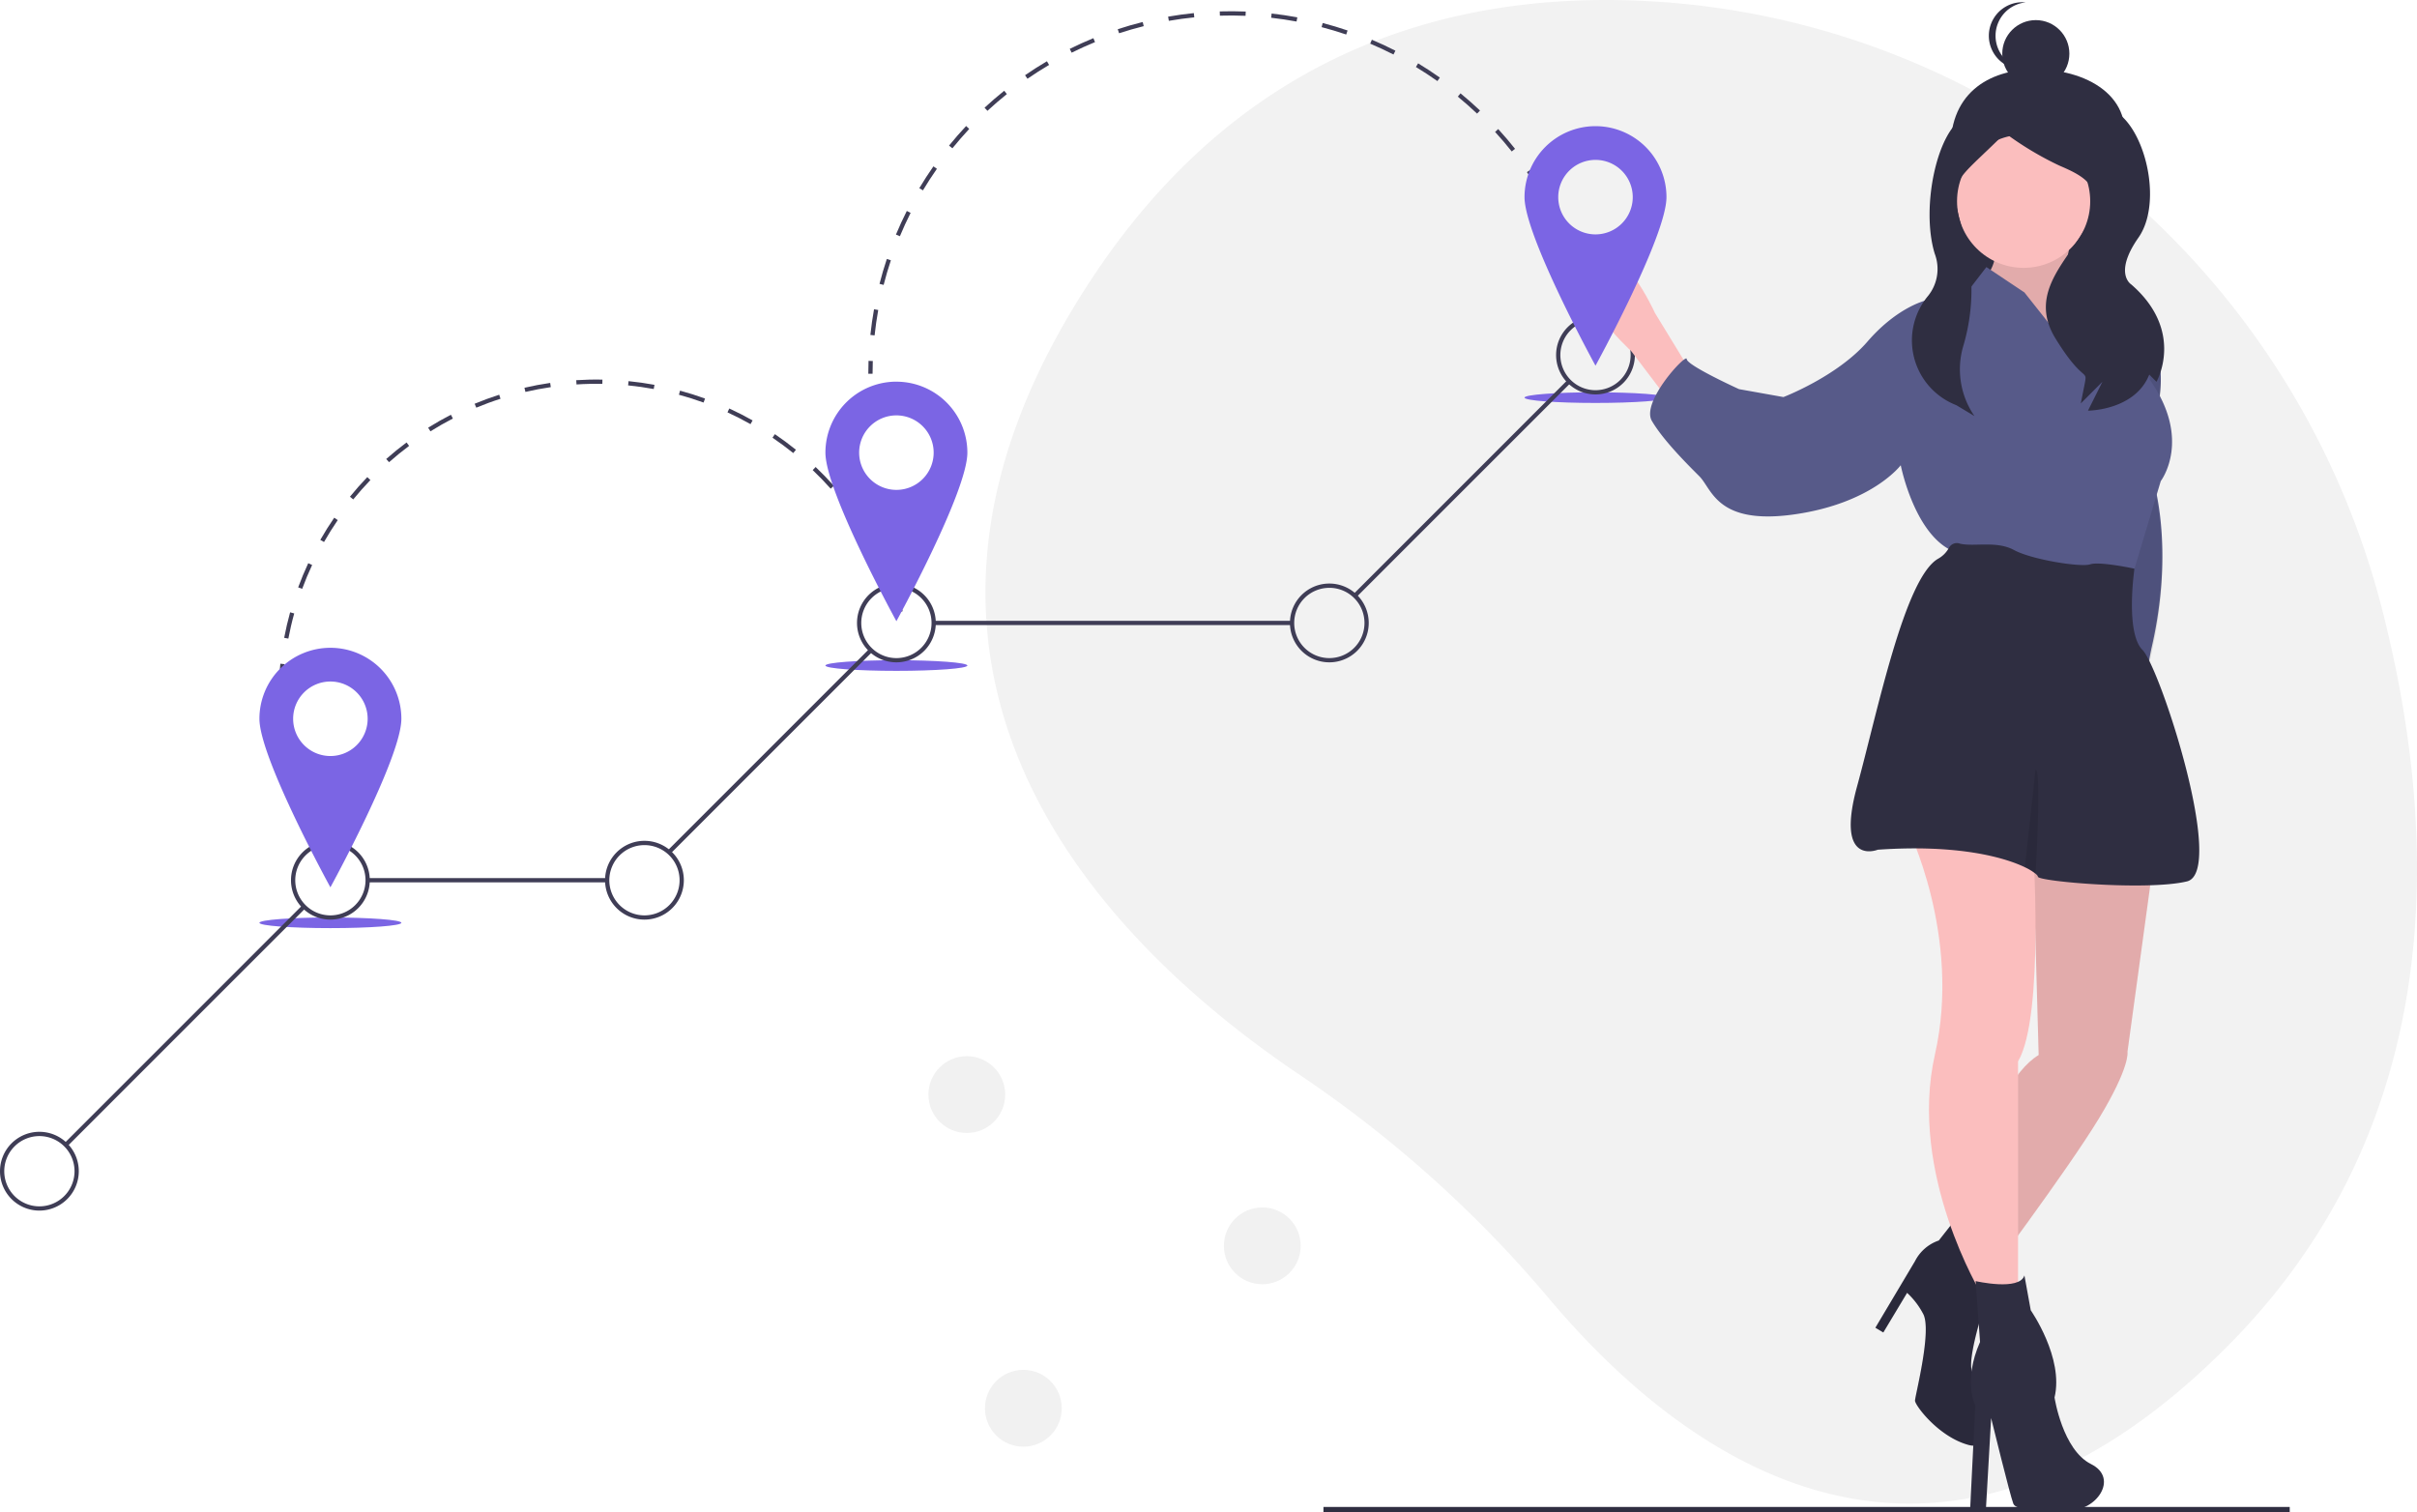 <svg xmlns="http://www.w3.org/2000/svg" width="311.434" height="194.853" viewBox="0 0 311.434 194.853"><defs><style>.a{fill:#f2f2f2;}.b{fill:#3f3d56;}.c{fill:#7b65e4;}.d{fill:#2f2e41;}.e{fill:#575a89;}.f{opacity:0.1;}.g{fill:#fbbebe;}.h{fill:#f1f1f1;}</style></defs><g transform="translate(0.001 0)"><path class="a" d="M675.325,173.822c-11.428-44.936-50.914-77.373-97.261-78.674-24.5-.688-50.287,7.439-69.06,35.876-33.558,50.835,2.062,85.964,26.9,102.656a155.39,155.39,0,0,1,32.118,28.868c16.774,19.905,49.044,44.64,87.475,5.884C683.35,240.341,682.938,203.753,675.325,173.822Z" transform="translate(-368.335 -95.108)"/><path class="b" d="M186.638,501.493c-.308-.456-.611-.924-.9-1.391l.467-.289c.285.461.584.923.888,1.373Z" transform="translate(-143.747 -388.712)"/><path class="b" d="M168,332.794c-.509-1-.983-2.032-1.407-3.069l.508-.208c.419,1.023.885,2.042,1.388,3.027Zm-2.554-6.243c-.337-1.069-.633-2.165-.88-3.259l.536-.121c.244,1.079.536,2.16.868,3.215Zm-1.487-6.579c-.156-1.108-.267-2.238-.332-3.358l.548-.032c.064,1.106.174,2.221.327,3.314Zm.16-6.721-.549-.013c.026-1.122.1-2.255.217-3.367l.546.058c-.116,1.1-.188,2.215-.214,3.323Zm.7-6.616-.539-.1c.209-1.1.467-2.207.766-3.287l.529.147c-.3,1.065-.55,2.156-.756,3.242Zm1.778-6.411-.515-.19c.388-1.052.826-2.1,1.3-3.117l.5.232c-.468,1-.9,2.038-1.283,3.075Zm75.193-1.7c-.429-1.018-.907-2.031-1.42-3.012l.487-.254c.52.994,1,2.021,1.439,3.053Zm-72.378-4.336-.477-.272c.556-.973,1.16-1.935,1.795-2.86l.452.311C170.556,292.283,169.96,293.232,169.412,294.191Zm69.3-1.56c-.591-.934-1.229-1.855-1.9-2.738l.438-.331c.675.895,1.322,1.828,1.921,2.775ZM173.179,288.7l-.426-.347c.708-.869,1.461-1.719,2.238-2.527l.4.38C174.621,287.008,173.878,287.846,173.179,288.7Zm61.52-1.384c-.736-.825-1.516-1.63-2.317-2.392l.378-.4c.812.772,1.6,1.588,2.348,2.424Zm-56.907-3.414-.363-.412c.84-.742,1.721-1.457,2.62-2.128l.328.44C179.49,282.468,178.62,283.175,177.791,283.906Zm52.085-1.173c-.861-.694-1.762-1.361-2.677-1.982l.308-.454c.927.629,1.84,1.305,2.713,2.009Zm-46.753-2.806-.291-.465c.951-.595,1.937-1.156,2.932-1.67l.252.488C185.034,278.786,184.061,279.34,183.123,279.927ZM224.369,279c-.965-.544-1.962-1.054-2.966-1.516l.229-.5c1.017.468,2.028.985,3.006,1.537Zm-35.336-2.119-.211-.507c1.035-.43,2.1-.821,3.165-1.164l.168.523C191.1,276.067,190.054,276.453,189.033,276.877Zm29.288-.662c-1.039-.377-2.107-.716-3.175-1.005l.144-.53c1.082.294,2.165.637,3.219,1.019Zm-22.957-1.371-.124-.535c1.09-.253,2.206-.463,3.316-.625l.079.543c-1.095.16-2.2.368-3.271.617Zm16.534-.373c-1.085-.2-2.194-.357-3.3-.468l.055-.546c1.117.112,2.242.271,3.342.474Zm-9.951-.589-.035-.548c1.117-.071,2.255-.1,3.374-.075l-.01.549c-1.1-.02-2.227,0-3.329.074Z" transform="translate(-127.665 -224.347)"/><path class="b" d="M453.267,377.945c-.147-.522-.307-1.049-.475-1.565l.522-.17c.171.523.333,1.057.482,1.587Z" transform="translate(-337.488 -299.041)"/><path class="b" d="M440.876,266.153h-.549c0-.549.01-1.107.029-1.657l.549.019C440.886,265.059,440.876,265.61,440.876,266.153Z" transform="translate(-328.445 -217.995)"/><path class="b" d="M441.836,142.156l-.546-.058c.118-1.106.277-2.22.473-3.313l.54.1C442.109,139.962,441.952,141.064,441.836,142.156ZM443,135.65l-.532-.136c.275-1.078.592-2.158.944-3.211l.521.174c-.348,1.041-.661,2.108-.933,3.173Zm87.563-5.793c-.41-1.019-.863-2.035-1.346-3.021l.493-.241c.488,1,.946,2.026,1.362,3.057Zm-85.47-.481-.507-.211c.427-1.026.9-2.05,1.4-3.044l.49.247c-.495.983-.959,1.995-1.381,3.008Zm82.564-5.457c-.552-.949-1.146-1.89-1.765-2.8l.454-.309c.627.919,1.227,1.871,1.786,2.831Zm-79.59-.452-.471-.281c.569-.953,1.181-1.9,1.818-2.812l.45.314c-.63.9-1.235,1.837-1.8,2.779Zm75.865-5.011c-.683-.862-1.4-1.709-2.145-2.518l.4-.371c.75.819,1.48,1.676,2.171,2.548Zm-72.077-.411-.427-.346c.7-.864,1.44-1.713,2.2-2.524l.4.375C453.284,116.352,452.553,117.191,451.861,118.045Zm67.612-4.467c-.8-.756-1.633-1.492-2.482-2.188l.348-.424c.859.7,1.7,1.449,2.511,2.214Zm-63.092-.36-.373-.4c.815-.755,1.668-1.49,2.535-2.185l.343.428c-.857.687-1.7,1.414-2.506,2.159Zm57.979-3.834c-.9-.635-1.828-1.244-2.768-1.813l.284-.47c.951.575,1.893,1.192,2.8,1.834Zm-52.821-.3-.312-.452c.914-.631,1.863-1.237,2.82-1.8l.279.473c-.946.558-1.883,1.157-2.786,1.78Zm47.162-3.122c-.979-.5-1.988-.97-3-1.4l.214-.506c1.023.433,2.044.909,3.035,1.415Zm-41.47-.234-.244-.492c.995-.494,2.02-.958,3.047-1.379l.208.508c-1.015.416-2.028.874-3.011,1.362Zm35.379-2.342c-1.039-.354-2.1-.674-3.169-.952l.139-.531c1.077.281,2.156.606,3.207.963Zm-29.267-.162-.171-.522c1.055-.346,2.137-.658,3.216-.927l.133.533c-1.066.266-2.135.574-3.178.916Zm22.869-1.51c-1.08-.2-2.18-.364-3.272-.487l.061-.546c1.1.124,2.218.29,3.311.492Zm-16.456-.09-.094-.541c1.094-.19,2.209-.344,3.316-.456l.055.546c-1.093.11-2.2.262-3.276.45Zm9.885-.648c-1.1-.045-2.217-.051-3.308-.018l-.017-.549c1.1-.033,2.235-.027,3.347.018Z" transform="translate(-329.143 -98.938)"/><path class="b" d="M771.1,220.313c-.147-.522-.306-1.05-.471-1.568l.523-.167c.168.524.328,1.058.477,1.587Z" transform="translate(-568.074 -184.682)"/><ellipse class="c" cx="9.145" cy="0.686" rx="9.145" ry="0.686" transform="translate(33.425 118.224)"/><ellipse class="c" cx="9.145" cy="0.686" rx="9.145" ry="0.686" transform="translate(106.357 85.073)"/><ellipse class="c" cx="9.145" cy="0.686" rx="9.145" ry="0.686" transform="translate(196.436 50.551)"/><rect class="b" width="38.89" height="0.549" transform="translate(174.459 76.484) rotate(-45)"/><rect class="b" width="46.183" height="0.549" transform="translate(120.303 79.998)"/><rect class="b" width="36.53" height="0.549" transform="translate(86.045 109.571) rotate(-45)"/><rect class="b" width="30.865" height="0.549" transform="translate(47.371 113.149)"/><rect class="b" width="43.375" height="0.549" transform="translate(8.311 147.295) rotate(-45)"/><path class="b" d="M174.433,499.933a5.076,5.076,0,1,1,5.076-5.076A5.076,5.076,0,0,1,174.433,499.933Zm0-9.6a4.527,4.527,0,1,0,4.527,4.527,4.527,4.527,0,0,0-4.527-4.527Z" transform="translate(-131.863 -381.434)"/><path class="b" d="M321.84,499.933a5.076,5.076,0,1,1,5.076-5.076A5.076,5.076,0,0,1,321.84,499.933Zm0-9.6a4.527,4.527,0,1,0,4.527,4.527,4.527,4.527,0,0,0-4.527-4.527Z" transform="translate(-238.803 -381.434)"/><path class="b" d="M440.1,379.175a5.076,5.076,0,1,1,5.076-5.076A5.076,5.076,0,0,1,440.1,379.175Zm0-9.6a4.527,4.527,0,1,0,4.527,4.527A4.527,4.527,0,0,0,440.1,369.573Z" transform="translate(-324.598 -293.828)"/><path class="b" d="M643.306,379.175a5.076,5.076,0,1,1,5.076-5.076A5.076,5.076,0,0,1,643.306,379.175Zm0-9.6a4.527,4.527,0,1,0,4.527,4.527A4.527,4.527,0,0,0,643.306,369.573Z" transform="translate(-472.019 -293.828)"/><path class="b" d="M768.228,253.421a5.076,5.076,0,1,1,5.076-5.076A5.076,5.076,0,0,1,768.228,253.421Zm0-9.6a4.527,4.527,0,1,0,4.527,4.527,4.527,4.527,0,0,0-4.527-4.527Z" transform="translate(-562.647 -202.596)"/><path class="b" d="M37.852,636.514a5.076,5.076,0,1,1,5.076-5.076A5.076,5.076,0,0,1,37.852,636.514Zm0-9.6a4.527,4.527,0,1,0,4.527,4.527,4.527,4.527,0,0,0-4.527-4.527Z" transform="translate(-32.777 -480.52)"/><path class="c" d="M163.68,399.173a9.145,9.145,0,0,0-9.145,9.145c0,5.051,9.145,21.72,9.145,21.72s9.145-16.669,9.145-21.72A9.145,9.145,0,0,0,163.68,399.173Zm0,13.946a4.8,4.8,0,1,1,4.8-4.8,4.8,4.8,0,0,1-4.8,4.8Z" transform="translate(-121.109 -315.7)"/><path class="c" d="M429.346,274.251A9.145,9.145,0,0,0,420.2,283.4c0,5.051,9.145,21.72,9.145,21.72s9.145-16.669,9.145-21.72a9.145,9.145,0,0,0-9.145-9.145Zm0,13.946a4.8,4.8,0,1,1,4.8-4.8,4.8,4.8,0,0,1-4.8,4.8Z" transform="translate(-313.844 -225.072)"/><rect class="d" width="124.506" height="0.671" transform="translate(170.528 194.182)"/><path class="d" d="M970.254,138.6c-1.936,5.731-4.9,10.953-10.953,10.953s-10.612-4.913-10.953-10.953c-.435-7.717,4.764-10.985,10.953-10.953C966.612,127.681,972.552,131.794,970.254,138.6Z" transform="translate(-696.984 -118.711)"/><rect class="d" width="21.617" height="27.381" transform="translate(251.365 19.019)"/><path class="e" d="M1025.151,238.7h1.839a16.368,16.368,0,0,1,2.452,13.483c-2.043,7.763-.409,9.193-.409,9.193s2.66,8.407-.2,21.073,2.652,16.109,2.652,16.109l-5.107-10.215-2.86-26.967Z" transform="translate(-751.535 -199.279)"/><path class="f" d="M1025.151,241.146h1.839a16.368,16.368,0,0,1,2.452,13.483c-2.043,7.763-.409,9.193-.409,9.193s2.66,8.407-.2,21.073S1031.484,301,1031.484,301l-5.107-10.215-2.86-26.967Z" transform="translate(-751.535 -201.055)"/><path class="g" d="M976.336,202.517s-1.634,6.537-.817,6.537,3.677,3.473,3.677,3.473l1.839,6.742-1.43,4.9-4.9-1.021-6.129-6.742-1.839-1.839-1.634-5.925s2.043-2.452.613-4.494S976.336,202.517,976.336,202.517Z" transform="translate(-709.155 -173.007)"/><path class="f" d="M976.336,202.517s-1.634,6.537-.817,6.537,3.677,3.473,3.677,3.473l1.839,6.742-1.43,4.9-4.9-1.021-6.129-6.742-1.839-1.839-1.634-5.925s2.043-2.452.613-4.494S976.336,202.517,976.336,202.517Z" transform="translate(-709.155 -173.007)"/><path class="g" d="M789.905,229.056l-4.495-7.355s-4.852-10.735-8.325-6.853,5.26,11.756,5.26,11.756l4.495,5.925Z" transform="translate(-572.163 -181.363)"/><path class="g" d="M976.292,488.268l-3.27,23.9s.409,1.839-3.677,8.58S954.227,542.2,954.227,542.2l-3.269-6.129s3.882-19.408,10.623-23.494l-.817-29.419Z" transform="translate(-698.896 -376.631)"/><path class="f" d="M976.292,488.268l-3.27,23.9s.409,1.839-3.677,8.58S954.227,542.2,954.227,542.2l-3.269-6.129s3.882-19.408,10.623-23.494l-.817-29.419Z" transform="translate(-698.896 -376.631)"/><path class="d" d="M923.427,666.973l4.494,8.58s-3.677,10.419-2.247,11.441,3.269,10.215-.613,9.193-6.946-5.107-6.946-5.72,2.247-9.193,1.021-11.236a9.913,9.913,0,0,0-2.043-2.656l-3.064,5.107-1.021-.613,5.107-8.58a5.385,5.385,0,0,1,3.064-2.656Z" transform="translate(-671.363 -509.982)"/><path class="f" d="M923.427,666.973l4.494,8.58s-3.677,10.419-2.247,11.441,3.269,10.215-.613,9.193-6.946-5.107-6.946-5.72,2.247-9.193,1.021-11.236a9.913,9.913,0,0,0-2.043-2.656l-3.064,5.107-1.021-.613,5.107-8.58a5.385,5.385,0,0,1,3.064-2.656Z" transform="translate(-671.363 -509.982)"/><path class="g" d="M944.078,484.877s1.587,22.6-1.886,28.52v29.419l-4.7.613s-9.489-15.575-6.016-30.9-3.586-29.37-3.586-29.37Z" transform="translate(-682.161 -376.632)"/><circle class="g" cx="8.58" cy="8.58" r="8.58" transform="translate(252.166 17.355)"/><path class="e" d="M864.081,234.562l-8.58-10.828-4.9-3.269-2.044,2.656-5.72,1.634s-3.677.817-7.559,5.312-10.828,7.15-10.828,7.15l-5.72-1.021s-6.742-3.064-6.742-3.882-5.925,5.516-4.494,7.968,4.494,5.516,6.129,7.15,2.247,6.333,12.258,4.9S839.565,246,839.565,246s1.839,9.4,7.15,11.236,22.677,3.064,22.677,3.064l3.677-12.258s4.086-5.312-1.43-13.075a51.234,51.234,0,0,0-.7-7.231,4.777,4.777,0,0,0-.935-2.371c-1.43-1.226-8.989-3.269-8.989-3.269s1.226,4.086,1.839,4.29S864.9,233.54,864.081,234.562Z" transform="translate(-594.652 -186.052)"/><path class="d" d="M904.931,389.612c10.288-.715,16.278.97,18.95,2.255a6.778,6.778,0,0,1,1.393.846c.2.165.29.294.29.372,0,.613,14.1,1.839,19.2.613s-3.473-27.58-5.72-29.827-1.036-10.472-1.036-10.472-4.48-.968-5.706-.56-7.559-.613-9.806-1.839-5.107-.409-6.946-.817a1.155,1.155,0,0,0-1.442.521,3.532,3.532,0,0,1-1.4,1.412c-4.337,2.5-7.818,19.774-10.439,29.324C899.415,391.859,904.931,389.612,904.931,389.612Z" transform="translate(-662.981 -280.12)"/><path class="d" d="M964.452,693.763l.817,4.495s4.291,6.129,3.064,11.236c0,0,1.021,6.742,4.7,8.58s.613,6.129-2.86,5.925-6.742.2-7.15-.817-2.86-11.032-2.86-11.032l-.671,11.714-2.043.2.671-13.553s-1.634-3.064.613-8.172l-.567-7.84S963.839,695.806,964.452,693.763Z" transform="translate(-703.604 -529.418)"/><path class="f" d="M983.154,468.937a6.777,6.777,0,0,1,1.393.846c.108-1.931.733-13.606-.016-13.418Z" transform="translate(-722.253 -357.189)"/><path class="d" d="M941.054,144.359s-.1-.529-3.812.865-5.944,11.678-4.086,17.717a5.533,5.533,0,0,1-.854,5.416,8.948,8.948,0,0,0,3.172,13.9q.23.1.47.2l2.323,1.394a10.623,10.623,0,0,1-1.479-8.88,25.553,25.553,0,0,0,.461-13.081c-.17-.73-.363-1.482-.583-2.25-1.858-6.5-.954-5.753,5.549-12.256a41.344,41.344,0,0,0,6.968,4.181c3.252,1.394,6.039,2.787,3.716,7.433s-7.9,8.826-4.181,14.866,4.181,3.716,3.717,6.039h0l-.465,2.323,2.787-2.787-1.858,3.716s6.039,0,7.9-4.646l.929.929s3.716-6.5-3.252-12.543c0,0-2.323-1.394.929-6.039s.754-14.633-3.427-16.492S941.054,144.359,941.054,144.359Z" transform="translate(-683.86 -130.24)"/><circle class="d" cx="4.323" cy="4.323" r="4.323" transform="translate(257.994 2.591)"/><path class="d" d="M967.129,100.47a4.323,4.323,0,0,1,3.891-4.3c-.142-.014-.286-.022-.432-.022a4.323,4.323,0,0,0,0,8.647c.146,0,.29-.008.432-.022A4.324,4.324,0,0,1,967.129,100.47Z" transform="translate(-710 -95.862)"/><path class="c" d="M757.474,154.326a9.145,9.145,0,0,0-9.145,9.145c0,5.051,9.145,21.72,9.145,21.72s9.145-16.669,9.145-21.72a9.145,9.145,0,0,0-9.145-9.145Zm0,13.946a4.8,4.8,0,1,1,4.8-4.8,4.8,4.8,0,0,1-4.8,4.8Z" transform="translate(-551.893 -138.069)"/><circle class="h" cx="4.948" cy="4.948" r="4.948" transform="translate(126.911 176.518)"/><circle class="h" cx="4.948" cy="4.948" r="4.948" transform="translate(157.698 155.587)"/><circle class="h" cx="4.948" cy="4.948" r="4.948" transform="translate(119.625 136.098)"/></g></svg>